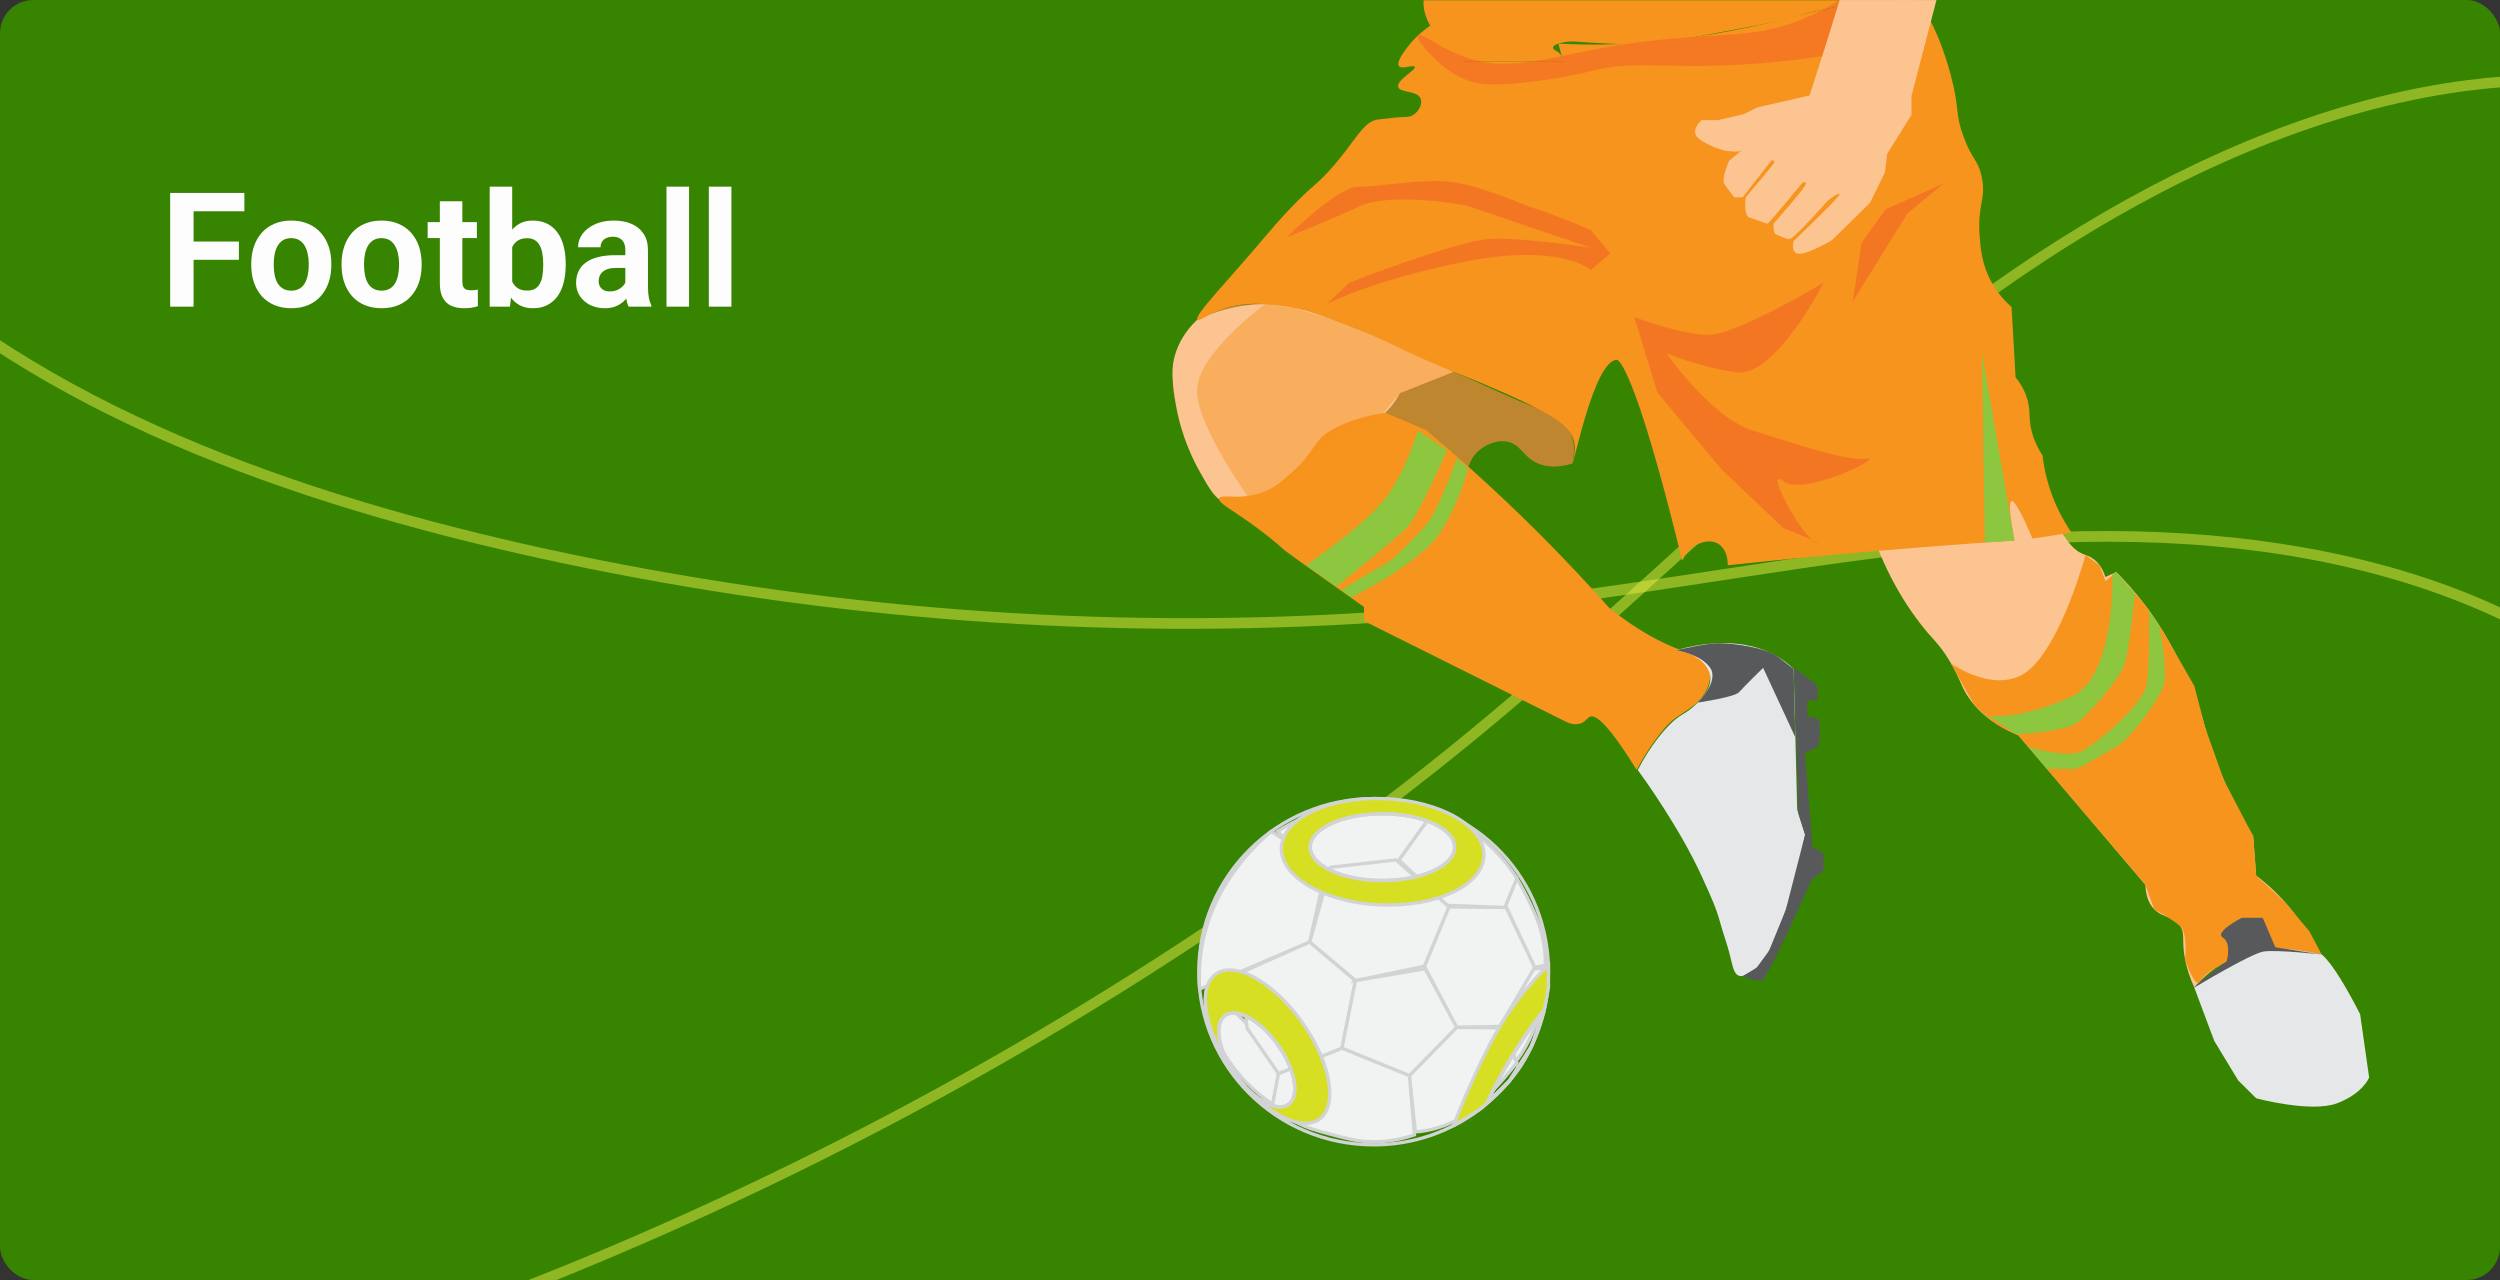 <svg width="375" height="192" viewBox="0 0 375 192" fill="none" xmlns="http://www.w3.org/2000/svg">
<rect x="0" y="0" width="375" height="192" fill="#333333" stroke="none"/>
<g clip-path="url(#clip0_484_11516)">
<rect width="375" height="192" rx="5" fill="#378400"/>
<path d="M421.274 25.105C411.232 15.664 394.729 11.983 377.363 12.947C356.759 14.091 335.809 21.996 317.321 32.622C297.363 44.093 280.226 58.478 263.952 73.162C247.991 87.565 232.483 102.211 215.3 115.781C180.989 142.856 142.366 166.1 101.1 184.509C63.953 201.068 22.632 214.896 -15.701 213.304C-50.824 211.845 -78.942 196.982 -98.483 177.409C-100.985 174.903 -103.358 172.314 -105.604 169.64C-106.256 168.869 -104.491 167.686 -103.838 168.459C-85.749 189.867 -58.87 207.265 -23.687 211.032C14.366 215.106 56.689 202.045 94.583 185.69C136.502 167.567 175.82 144.43 210.787 117.307C228.49 103.577 244.402 88.702 260.654 73.971C276.549 59.562 293.143 45.358 312.372 33.744C329.931 23.138 349.897 14.6 369.994 12.028C386.542 9.911 403.104 11.539 415.157 18.195C418.101 19.831 420.743 21.75 423.041 23.924C423.795 24.632 422.024 25.809 421.274 25.105Z" fill="#E6EA47" fill-opacity="0.5"/>
<path d="M413.121 135.73C410.985 121.95 400.852 109.295 387.482 100.063C371.619 89.109 351.717 83.664 332.111 81.94C310.946 80.08 290.235 82.311 269.994 85.295C250.141 88.222 230.488 91.617 210.199 93.134C169.697 96.145 128.154 93.427 87.364 85.098C50.653 77.59 12.385 65.361 -15.045 41.841C-40.179 20.291 -52.635 -8.524 -56.119 -36.354C-56.565 -39.917 -56.87 -43.477 -57.033 -47.033C-57.083 -48.062 -55.117 -48.039 -55.067 -47.008C-53.682 -18.47 -43.56 11.769 -19.674 35.303C6.16 60.756 44.739 74.212 81.889 82.325C123.001 91.274 164.998 94.484 206.01 91.812C226.773 90.46 246.853 87.106 267.105 84.07C286.912 81.1 307.12 78.707 327.827 80.025C346.735 81.228 366.264 85.569 382.551 95.024C395.963 102.809 407.288 113.765 412.468 126.357C413.727 129.441 414.605 132.59 415.087 135.755C415.247 136.789 413.28 136.759 413.121 135.73Z" fill="#E6EA47" fill-opacity="0.5"/>
<path d="M235.804 69.542C234.529 69.936 232.555 70.323 230.669 69.505C228.38 68.519 228.171 66.608 226.021 66.24C224.28 65.946 222.513 66.87 221.523 67.869C220.596 68.806 220.4 69.755 220.173 70.242C217.669 75.592 191.158 68.225 188.85 67.57C180.221 65.129 178.07 63.992 176.859 61.639C174.071 56.201 178.808 49.102 179.597 47.954C180.669 47.348 182.328 46.549 184.46 46.037C185.683 45.743 188.932 45.094 194.564 46.268C197.056 46.786 199.068 47.46 204.272 49.658C212.377 53.073 211.942 53.298 217.423 55.526C221.725 57.275 225.857 59.422 230.196 61.077C232.013 61.77 234.561 62.694 235.627 65.079C236.365 66.733 236.1 68.437 235.797 69.542H235.804Z" fill="#BE862F"/>
<path d="M179.596 47.953C178.637 48.846 177.218 50.419 176.411 52.736C175.572 55.145 175.837 57.1 176.291 60.165C176.512 61.651 177.249 65.927 180.006 70.835C181.532 73.55 182.321 74.918 183.904 75.436C186.099 76.154 188.382 74.899 190.647 73.656C192.653 72.558 193.977 71.365 196.128 69.442C199.332 66.57 198.941 66.314 200.537 65.347C203.193 63.742 204.574 64.279 206.832 62.675C208.491 61.495 209.444 60.003 209.98 58.966C212.66 57.899 215.341 56.837 218.022 55.77C211.096 52.38 205.135 49.914 200.581 48.178C196.235 46.517 193.441 45.625 189.757 45.625C185.361 45.625 181.816 46.917 179.59 47.953H179.596Z" fill="#FCC491"/>
<path d="M281.823 82.609C282.568 84.432 284.378 88.746 287.923 93.385C290.011 96.113 290.673 96.3 292.269 98.873C293.934 101.557 293.991 102.606 295.113 104.36C296.293 106.202 298.456 108.512 302.758 110.291C309.104 117.758 315.449 125.225 321.795 132.692C321.87 134.708 322.526 135.782 323.144 136.4C324.463 137.724 326.115 137.449 327.043 138.922C327.553 139.734 327.471 140.483 327.49 141.445C327.528 142.999 327.837 145.253 329.137 148.118C330.228 146.839 332.221 144.878 335.28 143.517C340.818 141.064 345.978 142.319 347.574 142.774C346.836 141.126 345.745 139.103 344.124 136.987C342.149 134.409 340.068 132.579 338.428 131.349C338.276 129.37 338.125 127.391 337.98 125.418C336.781 123.471 334.946 120.262 333.186 116.072C330.524 109.742 330.96 108.112 328.09 101.682C325.503 95.895 323.012 92.417 321.946 91C320.256 88.752 318.653 87.017 317.449 85.806C316.9 86.055 316.351 86.299 315.802 86.549C315.525 85.643 314.982 84.47 313.853 83.733C313.248 83.333 312.844 83.302 312.207 82.99C311.198 82.497 310.51 81.748 309.388 80.075C308.517 78.776 307.369 76.884 306.208 74.387C297.466 75.323 288.724 76.266 279.981 77.203C280.347 78.52 280.921 80.405 281.823 82.597V82.609Z" fill="#FCC491"/>
<path d="M213.543 0.044C213.543 0.044 213.095 3.009 216.356 6.125L219.617 9.24H234.453C234.453 9.24 234.68 8.347 233.33 7.573C231.98 6.799 234.567 6.125 236.251 6.237C237.935 6.349 247.043 7.017 249.516 6.462C251.988 5.906 268.514 3.015 269.637 2.454C270.76 1.892 275.143 1.118 275.143 1.118L283.684 0.044H213.537H213.543Z" fill="#F7941D"/>
<path d="M214.54 3.846C213.765 4.37 212.629 5.244 211.525 6.568C211.16 7.011 209.312 9.221 209.841 9.908C210.277 10.47 212.017 9.646 212.2 10.02C212.446 10.507 209.469 11.981 209.728 13.023C209.961 13.966 212.598 13.529 213.102 14.803C213.405 15.564 212.844 16.701 211.98 17.25C211.481 17.568 211.033 17.537 210.068 17.581C208.977 17.637 207.899 17.812 206.807 17.912C204.429 18.13 203.351 21.208 199.503 25.478C197.251 27.976 196.949 27.67 193.435 31.378C191.852 33.051 190.685 34.406 189.386 35.942C183.658 42.722 179.06 47.354 179.609 47.96C179.861 48.241 180.908 47.298 182.984 46.511C186.61 45.138 189.89 45.556 192.76 45.956C196.286 46.449 198.797 47.442 203.666 49.402C208.536 51.369 208.813 51.824 214.793 54.409C219.568 56.469 220.419 56.619 225.472 58.86C233.041 62.213 235.696 63.899 236.15 66.427C236.447 68.069 235.715 69.511 235.816 69.542C236.131 69.636 239.121 54.01 242.559 53.966C242.559 53.966 244.975 53.935 252.336 84.12C253.49 81.548 256.146 80.686 257.659 81.523C258.662 82.079 259.192 83.396 259.161 84.788C266.219 84.039 273.416 83.34 280.745 82.709C288.005 82.085 295.152 81.542 302.178 81.08C301.283 76.316 301.428 75.236 301.731 75.149C302.033 75.055 302.797 75.917 304.878 80.786L310.725 79.894C309.483 78.071 308.045 75.486 307.13 72.177C306.745 70.785 306.518 69.486 306.379 68.319C305.206 66.527 304.765 64.972 304.582 63.867C304.329 62.338 304.544 61.514 304.134 60.009C303.711 58.467 302.935 57.331 302.336 56.594C302.134 53.086 301.939 49.571 301.737 46.062C300.892 45.313 299.712 44.102 298.741 42.354C297.284 39.725 297.082 37.284 296.943 35.38C296.59 30.51 297.978 29.924 297.246 26.477C296.691 23.88 295.89 24.155 294.546 20.546C293.165 16.825 294.054 16.651 292.597 11.2C291.43 6.849 290.099 4.089 289.298 2.597C288.718 1.511 288.182 0.643 287.797 0.044C286.8 0.006 285.394 -0.025 283.71 0.044C280.928 0.156 278.298 0.487 274.539 1.23C270.029 2.123 269.814 2.429 264.699 3.571C262.428 4.077 258.965 4.845 254.48 5.5C252.077 5.856 248.229 6.406 243.139 6.612C239.374 6.761 236.169 6.674 233.76 6.537L234.473 9.24H219.637C217.947 7.442 216.25 5.644 214.559 3.852L214.54 3.846Z" fill="#F7941D"/>
<path d="M182.87 74.749C182.662 75.392 184.68 76.41 187.601 78.489C189.891 80.112 191.631 81.598 192.748 82.597C192.773 82.615 195.069 84.326 204.606 91.044V93.154C214.591 98.136 224.57 103.112 234.555 108.094C235.23 108.468 236.119 108.799 236.99 108.55C237.847 108.3 238.081 107.663 238.51 107.494C239.405 107.145 241.342 108.774 245.505 115.492C246.451 113.669 247.813 111.446 249.762 109.155C251.825 106.72 254.626 106.377 255.994 103.424C256.694 101.907 256.537 101.033 256.448 100.708C255.963 98.791 253.421 97.986 252.191 97.537C249.548 96.575 245.902 94.802 241.399 91.2C235.009 84.008 227.793 76.691 219.663 69.474C217.732 67.757 215.802 66.102 213.885 64.492C211.86 63.636 209.829 62.781 207.804 61.926C207.085 62.019 206.101 62.182 204.959 62.475C204.177 62.675 201.825 63.293 199.749 64.492C196.854 66.165 197.434 67.607 193.82 70.829C192.231 72.246 191.158 73.195 189.411 73.844C185.948 75.13 183.116 74 182.877 74.749H182.87Z" fill="#F7941D"/>
<path d="M275.939 0L274.141 5.862L271.441 14.316L263.645 16.095L261.545 17.131L257.647 18.024H255.25C255.25 18.024 253.301 19.653 254.878 20.84C256.454 22.026 258.549 22.544 258.549 22.544C258.549 22.544 260.649 22.987 261.248 22.544C261.847 22.101 259.375 24.105 259.375 24.105C259.375 24.105 258.176 26.777 258.624 27.52C259.072 28.263 260.126 29.599 260.126 29.599H261.4L265.746 24.036C265.746 24.036 266.269 24.036 266.118 24.404C265.966 24.773 261.847 29.599 261.847 29.599C261.847 29.599 261.475 32.346 262.447 32.639C263.418 32.933 264.831 33.532 265.102 33.532C265.373 33.532 270.394 27.376 270.394 27.376C270.394 27.376 270.994 27.076 270.842 27.676C270.691 28.275 266.048 33.538 266.048 33.538C266.048 33.538 265.897 34.949 266.42 35.168C266.944 35.386 267.77 35.836 268.445 35.836C269.12 35.836 274.141 30.123 274.141 30.123C274.141 30.123 275.567 28.937 275.939 29.087C276.311 29.237 269.026 36.173 269.026 36.173C269.026 36.173 268.521 38.064 269.928 38.064C271.334 38.064 274.759 36.06 274.759 36.06L280.493 30.442L282.738 25.878L283.073 23.093L286.725 17.212V14.397L290.471 0.006H275.932L275.939 0Z" fill="#FCC491"/>
<path d="M245.662 115.492C246.545 116.703 251.97 124.232 255.256 131.437C256.713 134.627 257.438 136.219 258.031 138.41C258.46 140.003 259.059 141.557 259.457 143.155C259.917 145.016 260.069 146.058 260.807 146.346C261.759 146.714 263.04 145.571 263.506 145.159C267.177 141.882 269.946 129.239 270.773 125.206L269.574 121.423L269.051 100.359C268.483 99.809 267.903 99.341 267.329 98.948C261.564 95.002 254.152 96.75 251.459 97.53C254.184 97.936 256.265 99.553 256.53 101.389C256.877 103.811 253.969 106.052 253.389 106.502C252.6 107.114 252.342 107.082 251.333 107.9C250.948 108.212 249.989 109.024 248.576 110.878C247.744 111.971 246.69 113.507 245.675 115.492H245.662Z" fill="#E6E7E8"/>
<path d="M329.143 148.131L332.139 156.141L335.734 162.072L338.434 164.744C338.434 164.744 346.678 166.966 350.576 165.487C354.474 164.001 355.37 161.629 355.37 161.629L354.02 152.133C354.02 152.133 349.599 143.243 347.574 142.787C345.549 142.331 340.995 142.113 340.995 142.113L335.28 143.53L329.137 148.131H329.143Z" fill="#E6E7E8"/>
<path d="M261.406 146.402C261.406 146.402 263.342 147.238 264.244 147.088C265.146 146.939 271.738 131.955 271.738 131.955L273.535 130.619V128.016L271.889 127.06L271.586 123.502L270.76 112.97L272.633 112.039C272.633 112.039 273.043 111.109 273.005 110.11C272.968 109.111 272.892 107.888 272.892 107.888L271.094 107.407V105.035H272.595C272.595 105.035 272.898 102.918 272.261 102.512C271.624 102.107 269.151 100.177 269.151 100.177L269.719 121.922L270.76 125.212L267.884 136.431L265.354 142.625L263.487 145.166L261.399 146.408L261.406 146.402Z" fill="#58595B"/>
<path d="M269.296 110.591L264.471 100.177C264.471 100.177 261.551 103.031 260.876 103.811C260.201 104.591 254.669 105.384 254.669 105.384C254.669 105.384 257.917 102.219 256.53 100.177C255.142 98.136 251.452 97.53 251.452 97.53C251.452 97.53 255.994 96.463 257.829 96.481C259.665 96.5 264.723 96.968 266.881 98.666L269.044 100.358L269.296 110.591Z" fill="#58595B"/>
<path d="M195.907 84.782C195.907 84.782 205.488 78.401 208.491 73.806C211.493 69.211 212.641 64.573 212.641 64.573L217.05 67.513C217.05 67.513 212.692 77.515 211.045 79.144C209.399 80.774 200.455 88.003 200.455 88.003L195.92 84.776L195.907 84.782Z" fill="#8DC63F"/>
<path d="M202.701 89.602C202.701 89.602 212.989 84.563 216.023 79.887C219.057 75.211 220.211 70.173 220.211 70.173L218.508 68.774C218.508 68.774 215.752 76.928 213.525 79.188C211.299 81.448 209.387 83.783 207.476 84.782C205.565 85.781 201.175 88.528 201.175 88.528L202.695 89.602H202.701Z" fill="#8DC63F"/>
<path d="M292.654 99.509C292.654 99.509 299.92 104.735 304.714 100.177C309.508 95.62 312.825 83.265 312.825 83.265L314.939 84.788L315.809 87.16L317.455 85.824L321.606 90.569L324.558 94.896L329.143 102.887L330.808 109.242L333.609 117.078L337.98 125.437L338.428 131.368L342.623 135.201L346.401 139.678L348.249 143.174C348.249 143.174 341.084 141.576 338.182 142.556C335.281 143.536 330.834 145.571 330.083 147.113C329.333 148.655 327.768 143.954 327.768 143.954C327.768 143.954 328.178 139.952 327.043 138.935C325.907 137.917 323.145 136.413 323.145 136.413L321.795 132.704L302.759 110.304C302.759 110.304 300.835 109.511 299.699 108.743C298.564 107.975 296.981 106.739 296.356 105.99C295.732 105.241 292.647 99.509 292.647 99.509H292.654Z" fill="#F7941D"/>
<path d="M316.843 86.093C316.843 86.093 317.455 101.395 310.706 104.51C303.957 107.626 298.242 107.888 297.302 106.939C296.363 105.99 302.405 110.148 302.405 110.148C302.405 110.148 309.937 109.873 311.905 108.15C313.872 106.427 317.972 101.863 318.704 99.528C319.436 97.193 320.243 89.015 320.243 89.015L317.449 85.825L316.837 86.099L316.843 86.093Z" fill="#8DC63F"/>
<path d="M304.266 112.064C304.266 112.064 309.659 113.638 311.91 112.82C314.162 112.002 321.353 105.771 321.952 102.881C322.551 99.99 322.337 91.537 322.337 91.537L323.844 93.747C323.844 93.747 325.32 100.733 324.5 102.956C323.68 105.178 319.328 111.115 317.379 112.077C315.43 113.038 312.207 115.329 311.084 115.336C309.961 115.342 307.047 115.336 307.047 115.336L304.266 112.064Z" fill="#8DC63F"/>
<path d="M329.465 147.769L334.013 144.167C334.013 144.167 334.769 141.457 333.42 140.639C332.07 139.821 336.264 137.674 336.264 137.674H339.412L341.298 142.094L348.261 143.174C348.261 143.174 341.512 142.431 339.563 142.725C337.614 143.018 329.149 148.137 329.149 148.137" fill="#58595B"/>
<path d="M297.296 52.96C298.917 62.331 300.544 71.702 302.165 81.073C300.683 81.173 299.201 81.273 297.725 81.379C297.58 71.908 297.441 62.438 297.296 52.96Z" fill="#8DC63F"/>
<path d="M227.42 159.194L225.465 153.65L229.849 145.359C229.849 145.359 231.848 145.178 231.854 145.178C232.025 146.839 231.88 148.168 231.703 149.086C231.571 149.779 231.388 150.366 231.028 151.534C230.574 152.994 230.265 153.993 229.792 155.092C229.344 156.122 228.619 157.571 227.42 159.188V159.194Z" fill="#F1F2F2" stroke="#D1D3D4" stroke-width="0.5" stroke-miterlimit="10"/>
<path d="M181.122 147.856L186.994 153.537C188.59 156.035 190.18 158.538 191.775 161.035C191.485 162.571 191.195 164.101 190.905 165.637C189.631 164.788 188.067 163.57 186.515 161.885C185.916 161.229 184.698 159.849 183.487 157.826C182.125 155.554 180.68 153.138 180.807 149.985C180.844 149.074 181.002 148.331 181.128 147.856H181.122Z" fill="#F1F2F2" stroke="#D1D3D4" stroke-width="0.5" stroke-miterlimit="10"/>
<path d="M217.328 136.038C216.105 139.004 214.881 141.969 213.657 144.941C215.266 147.994 216.88 151.047 218.489 154.099C220.652 154.056 222.81 154.006 224.973 153.962C226.72 151.003 228.467 148.05 230.215 145.091C228.789 142.1 227.37 139.11 225.944 136.113C223.074 136.088 220.198 136.063 217.328 136.038Z" fill="#F1F2F2" stroke="#D1D3D4" stroke-width="0.5" stroke-miterlimit="10"/>
<path d="M227.521 131.737C226.959 133.098 226.398 134.459 225.843 135.82L230.22 145.091C230.744 144.991 231.267 144.891 231.797 144.791C231.829 142.668 231.501 140.976 231.198 139.821C230.794 138.304 230.29 137.193 229.621 135.745C228.851 134.065 228.101 132.711 227.521 131.737Z" fill="#F1F2F2" stroke="#D1D3D4" stroke-width="0.5" stroke-miterlimit="10"/>
<path d="M215.045 121.722C213.31 124.145 211.575 126.567 209.841 128.996L217.069 135.807L225.73 136.119C226.329 134.658 226.928 133.204 227.527 131.743C226.285 129.764 224.966 128.303 223.932 127.291C223.472 126.848 222.078 125.524 219.958 124.176C218.116 123.002 216.401 122.234 215.045 121.729V121.722Z" fill="#F1F2F2" stroke="#D1D3D4" stroke-width="0.5" stroke-miterlimit="10"/>
<path d="M212.307 169.788C212.005 166.973 211.708 164.151 211.405 161.335C213.764 158.925 216.13 156.516 218.489 154.106C220.608 154.131 222.727 154.156 224.847 154.174C225.736 155.916 226.626 157.664 227.521 159.406C226.146 161.154 224.91 162.54 223.964 163.545C222.223 165.4 221.371 166.074 221.075 166.305C220.457 166.786 219.277 167.685 217.555 168.459C216.432 168.958 214.647 169.601 212.307 169.795V169.788Z" fill="#F1F2F2" stroke="#D1D3D4" stroke-width="0.5" stroke-miterlimit="10"/>
<path d="M190.867 165.83L191.775 161.029C194.948 159.756 198.121 158.482 201.294 157.208C204.668 158.582 208.037 159.955 211.411 161.323C211.663 164.288 211.909 167.254 212.162 170.225C209.412 171.174 207.109 171.299 205.64 171.262C203.596 171.212 202.133 170.819 199.345 170.076C197.383 169.551 196.008 169.177 194.33 168.278C192.766 167.435 191.611 166.505 190.867 165.824V165.83Z" fill="#F1F2F2" stroke="#D1D3D4" stroke-width="0.5" stroke-miterlimit="10"/>
<path d="M179.949 148.356C185.449 146.002 190.956 143.655 196.456 141.301C197.276 137.599 198.096 133.897 198.91 130.194C196.178 128.359 193.441 126.523 190.71 124.688C189.227 125.93 187.316 127.747 185.474 130.251C184.528 131.537 182.731 134.021 181.425 137.667C179.924 141.875 179.779 145.696 179.943 148.356H179.949Z" fill="#F1F2F2" stroke="#D1D3D4" stroke-width="0.5" stroke-miterlimit="10"/>
<path d="M215.045 121.723C215.019 121.754 209.393 129.62 209.393 129.62C209.393 129.62 199.572 130.756 197.85 130.956L191.631 124.694C193.876 123.296 198.456 120.861 204.732 120.455C209.16 120.168 212.774 120.998 215.045 121.723Z" fill="#F1F2F2" stroke="#D1D3D4" stroke-width="0.5" stroke-miterlimit="10"/>
<path d="M203.318 147.088L201.294 157.215C198.121 158.488 194.948 159.762 191.775 161.035C190.198 158.763 188.628 156.484 187.051 154.212C186.805 151.415 186.553 148.612 186.307 145.815C189.688 144.31 193.075 142.812 196.456 141.307C198.739 143.236 201.029 145.165 203.312 147.095L203.318 147.088Z" fill="#F1F2F2" stroke="#D1D3D4" stroke-width="0.5" stroke-miterlimit="10"/>
<path d="M203.319 147.088C206.769 146.37 210.213 145.652 213.663 144.934C214.887 141.969 216.111 139.003 217.334 136.032C214.685 133.684 212.036 131.337 209.393 128.983C206.119 129.351 202.846 129.726 199.578 130.094C198.544 133.828 197.503 137.561 196.469 141.295C198.752 143.224 201.042 145.153 203.325 147.082L203.319 147.088Z" fill="#F1F2F2" stroke="#D1D3D4" stroke-width="0.5" stroke-miterlimit="10"/>
<path d="M232.283 145.758C232.283 146.164 232.27 146.576 232.258 146.976C232.207 147.968 232.106 148.949 231.949 149.91C231.942 149.966 231.93 150.022 231.917 150.079C231.898 150.172 231.879 150.26 231.867 150.347C231.854 150.416 231.842 150.478 231.829 150.541C231.778 150.871 231.703 151.202 231.627 151.527C231.615 151.564 231.608 151.602 231.602 151.639C231.589 151.683 231.583 151.721 231.577 151.758C231.564 151.802 231.558 151.833 231.551 151.858C231.551 151.87 231.545 151.883 231.539 151.902C231.135 153.569 230.567 155.173 229.842 156.696C229.829 156.721 229.817 156.746 229.811 156.771C229.804 156.796 229.792 156.815 229.785 156.834C229.779 156.852 229.766 156.871 229.754 156.896C229.665 157.09 229.571 157.283 229.464 157.47C229.445 157.514 229.426 157.558 229.401 157.595C228.606 159.137 227.66 160.586 226.581 161.928C226.562 161.953 226.543 161.972 226.524 161.997C226.499 162.022 226.48 162.047 226.455 162.072C226.619 161.822 228.984 158.201 229.634 157.102C229.634 157.102 229.64 157.09 229.647 157.083C230.189 155.866 230.795 154.18 231.135 152.095C229.93 153.668 228.7 155.41 227.483 157.327C225.666 160.192 224.209 162.939 223.042 165.455C223.055 165.455 223.061 165.437 223.074 165.424C224.291 164.269 226.165 162.371 226.417 162.122C226.367 162.184 226.316 162.246 226.266 162.303C226.215 162.365 226.165 162.421 226.108 162.477C225.982 162.621 225.862 162.765 225.729 162.908C225.704 162.933 225.685 162.958 225.666 162.983C225.521 163.139 225.383 163.289 225.25 163.433C225.036 163.651 224.828 163.857 224.626 164.051C223.869 164.812 223.068 165.543 222.216 166.205C222.166 166.248 222.103 166.298 222.027 166.348C221.964 166.392 221.901 166.442 221.825 166.492C220.646 167.385 219.39 168.165 218.072 168.833C218.041 168.852 218.022 168.864 218.009 168.87C218.003 168.877 217.996 168.877 217.996 168.877C214.414 170.7 210.352 171.724 206.05 171.724C191.561 171.724 179.816 160.099 179.816 145.758C179.816 131.418 191.561 119.787 206.05 119.787C220.538 119.787 231.747 130.893 232.264 144.784C232.277 145.109 232.283 145.434 232.283 145.758V145.758Z" stroke="#D1D3D4" stroke-width="0.5" stroke-miterlimit="10"/>
<path d="M207.74 119.8C199.351 119.444 192.393 122.728 192.204 127.123C192.015 131.524 198.663 135.376 207.059 135.732C215.448 136.082 222.405 132.804 222.594 128.403C222.783 124.001 216.135 120.149 207.74 119.8ZM207.368 132.074C201.382 132.074 196.537 129.832 196.537 127.073C196.537 124.313 201.382 122.072 207.368 122.072C213.354 122.072 218.191 124.313 218.191 127.073C218.191 129.832 213.347 132.074 207.368 132.074Z" fill="#D7DF23" stroke="#D1D3D4" stroke-width="0.5" stroke-miterlimit="10"/>
<path d="M218.192 127.073C218.192 129.832 213.348 132.074 207.368 132.074C201.389 132.074 196.538 129.832 196.538 127.073C196.538 124.313 201.382 122.072 207.368 122.072C213.354 122.072 218.192 124.313 218.192 127.073Z" stroke="#D1D3D4" stroke-width="0.5" stroke-miterlimit="10"/>
<path d="M197.869 167.909C195.434 169.601 190.911 167.528 186.988 163.202C189.29 165.562 191.845 166.648 193.245 165.668C195.005 164.45 194.311 160.467 191.694 156.778C189.082 153.094 185.531 151.09 183.778 152.314C182.037 153.519 182.693 157.414 185.235 161.067C185.127 160.917 185.02 160.767 184.913 160.617C180.643 154.593 179.514 148.087 182.396 146.083C185.272 144.079 191.075 147.344 195.346 153.369C199.622 159.4 200.751 165.905 197.869 167.909Z" fill="#D7DF23" stroke="#D1D3D4" stroke-width="0.5" stroke-miterlimit="10"/>
<path d="M193.246 165.668C191.845 166.648 189.291 165.562 186.989 163.202C186.944 163.158 186.9 163.114 186.862 163.065C186.307 162.446 185.771 161.785 185.248 161.085C185.241 161.085 185.241 161.073 185.235 161.067C182.693 157.414 182.037 153.519 183.778 152.314C185.532 151.09 189.083 153.094 191.694 156.778C194.312 160.467 195.006 164.451 193.246 165.668V165.668Z" stroke="#D1D3D4" stroke-width="0.5" stroke-miterlimit="10"/>
<path d="M186.862 163.065C186.326 162.509 185.808 161.885 185.329 161.204C185.304 161.167 185.272 161.123 185.247 161.085C185.771 161.785 186.307 162.446 186.862 163.065Z" fill="#D7DF23" stroke="#D1D3D4" stroke-width="0.5" stroke-miterlimit="10"/>
<path d="M231.949 149.91C231.942 149.966 231.93 150.023 231.917 150.079C231.898 150.172 231.879 150.26 231.867 150.347C231.854 150.416 231.841 150.478 231.829 150.541C231.747 150.928 231.677 151.278 231.627 151.527C231.614 151.565 231.608 151.602 231.602 151.64C231.589 151.683 231.583 151.721 231.576 151.758C231.564 151.802 231.557 151.833 231.551 151.858C231.551 151.871 231.545 151.883 231.539 151.902C231.393 152.426 230.182 155.848 229.842 156.697C229.829 156.722 229.817 156.747 229.81 156.771C229.804 156.796 229.791 156.815 229.785 156.834C229.779 156.853 229.766 156.871 229.753 156.896C229.728 156.94 229.69 157.009 229.646 157.084C230.189 155.866 230.794 154.181 231.135 152.095C229.93 153.669 228.7 155.41 227.483 157.327C225.666 160.193 224.209 162.94 223.042 165.456C222.689 165.787 222.392 166.061 222.216 166.205C222.165 166.249 222.102 166.299 222.027 166.348C221.964 166.392 221.901 166.442 221.825 166.492C220.746 167.241 218.501 168.577 218.072 168.833C218.04 168.852 218.021 168.864 218.009 168.871C218.002 168.877 217.996 168.877 217.996 168.877C217.996 168.877 221.15 160.667 224.524 154.73C227.893 148.799 232.264 144.785 232.264 144.785C232.264 144.785 232.245 146.083 232.258 146.976C232.258 147.344 232.264 147.644 232.283 147.756C232.308 147.956 232.138 148.949 231.949 149.91Z" fill="#D7DF23" stroke="#D1D3D4" stroke-width="0.5" stroke-miterlimit="10"/>
<path d="M231.135 152.095C230.795 154.181 230.189 155.866 229.647 157.084C229.647 157.09 229.634 157.096 229.634 157.102C228.984 158.201 226.619 161.822 226.455 162.072C226.455 162.072 226.455 162.076 226.455 162.084C226.455 162.084 226.436 162.109 226.423 162.122C226.171 162.372 224.298 164.27 223.08 165.425C223.068 165.437 223.061 165.45 223.049 165.456C224.216 162.94 225.673 160.193 227.489 157.327C228.707 155.411 229.937 153.669 231.141 152.095H231.135Z" stroke="#D1D3D4" stroke-width="0.5" stroke-miterlimit="10"/>
<path d="M226.417 162.122C226.367 162.184 226.316 162.247 226.266 162.303C226.215 162.365 226.165 162.422 226.108 162.478C225.982 162.621 225.862 162.765 225.73 162.908C225.705 162.933 225.686 162.958 225.667 162.983C225.522 163.139 225.383 163.289 225.25 163.433C224.449 164.257 223.699 164.913 223.074 165.424C224.292 164.269 226.165 162.372 226.417 162.122Z" fill="#D7DF23" stroke="#D1D3D4" stroke-width="0.5" stroke-miterlimit="10"/>
<path d="M229.634 157.102C229.577 157.233 229.521 157.352 229.464 157.471C229.445 157.514 229.426 157.558 229.401 157.595C228.442 159.6 227.351 161.01 226.581 161.928C226.562 161.953 226.543 161.972 226.524 161.997C226.499 162.022 226.48 162.047 226.455 162.072C226.619 161.822 228.984 158.201 229.634 157.102Z" fill="#D7DF23" stroke="#D1D3D4" stroke-width="0.5" stroke-miterlimit="10"/>
<path d="M203.319 147.088L213.77 145.309C215.347 148.237 216.918 151.171 218.495 154.099C216.136 156.509 213.77 158.919 211.411 161.329C208.037 159.955 204.669 158.582 201.294 157.215L203.319 147.088Z" fill="#F1F2F2" stroke="#D1D3D4" stroke-width="0.5" stroke-miterlimit="10"/>
<path opacity="0.5" d="M238.616 40.499C238.616 40.499 234.182 36.491 220.211 39.163C206.24 41.835 199.049 45.594 199.049 45.594L202.423 42.391C202.423 42.391 218.609 36.048 223.554 35.823C228.499 35.599 238.616 37.159 238.616 37.159C238.616 37.159 221.592 31.372 220.211 30.929C218.829 30.485 208.264 28.925 203.994 30.929C199.724 32.933 192.975 35.605 192.975 35.605C192.975 35.605 200.619 28.038 203.54 28.038C206.46 28.038 210.737 27.145 215.796 27.145C220.854 27.145 228.272 30.704 230.524 31.372C232.776 32.04 238.616 34.487 238.616 34.487L241.537 38.046L238.616 40.493V40.499Z" fill="#F15A29"/>
<path opacity="0.5" d="M267.474 79.188L258.214 70.391L248.614 58.885L245.139 47.548C245.139 47.548 252.115 50.22 256.309 50.22C260.504 50.22 273.548 42.397 273.548 42.397C273.548 42.397 266.25 56.75 260.384 55.857C254.518 54.965 249.958 52.967 249.958 52.967C249.958 52.967 256.619 62.612 262.914 64.579C269.209 66.546 277.005 69.243 280.001 68.781C282.997 68.319 270.571 74.568 267.493 72.183C264.415 69.798 270.47 80.793 272.388 81.379C274.305 81.966 267.493 79.188 267.493 79.188H267.474Z" fill="#F15A29"/>
<path opacity="0.45" d="M212.711 5.307C212.194 6.012 215.6 9.352 217.215 10.495C218.148 11.156 219.145 11.631 219.145 11.631C219.145 11.631 219.877 11.981 220.633 12.237C221.63 12.567 223.68 13.005 229.925 12.237C230.581 12.155 231.06 12.087 231.186 12.074C235.633 11.456 238.844 10.626 239.518 10.457C244.104 9.327 249.535 10.039 256.902 9.864C260.737 9.777 266.376 9.471 273.315 8.434L275.939 0C274.248 1.086 271.662 2.535 268.294 3.634C263.86 5.082 260.554 5.107 256 5.413C248.097 5.943 245.328 6.324 240.414 7.192C238.206 7.579 236.699 7.916 235.917 8.085C232.479 8.803 228.392 9.652 225.124 9.571C217.839 9.377 213.317 4.476 212.711 5.313V5.307Z" fill="#F15A29"/>
<path opacity="0.45" d="M189.764 45.625C189.764 45.625 179.236 53.304 179.552 58.885C179.867 64.467 187.638 75.142 187.638 75.142C187.638 75.142 193.271 71.933 193.876 71.421C194.482 70.909 198.954 66.67 198.954 66.67L201.181 64.835L206.479 63.181L209.992 58.973L218.035 55.776L207.444 51.031L200.178 47.985L193.965 46.149L189.77 45.631L189.764 45.625Z" fill="#F7941D"/>
<path opacity="0.5" d="M291.538 27.526L286.145 31.977L277.913 45.213L279.25 36.373L282.846 31.384L291.538 27.526Z" fill="#F15A29"/>
<path d="M29.039 28.938V46H25.523V28.938H29.039ZM35.836 36.227V38.969H28.078V36.227H35.836ZM36.656 28.938V31.691H28.078V28.938H36.656ZM37.688 39.789V39.543C37.688 38.613 37.82 37.758 38.086 36.977C38.352 36.188 38.738 35.504 39.246 34.926C39.754 34.348 40.379 33.898 41.121 33.578C41.863 33.25 42.715 33.086 43.676 33.086C44.637 33.086 45.492 33.25 46.242 33.578C46.992 33.898 47.621 34.348 48.129 34.926C48.645 35.504 49.035 36.188 49.301 36.977C49.566 37.758 49.699 38.613 49.699 39.543V39.789C49.699 40.711 49.566 41.566 49.301 42.355C49.035 43.137 48.645 43.82 48.129 44.406C47.621 44.984 46.996 45.434 46.254 45.754C45.512 46.074 44.66 46.234 43.699 46.234C42.738 46.234 41.883 46.074 41.133 45.754C40.391 45.434 39.762 44.984 39.246 44.406C38.738 43.82 38.352 43.137 38.086 42.355C37.82 41.566 37.688 40.711 37.688 39.789ZM41.062 39.543V39.789C41.062 40.32 41.109 40.816 41.203 41.277C41.297 41.738 41.445 42.145 41.648 42.496C41.859 42.84 42.133 43.109 42.469 43.305C42.805 43.5 43.215 43.598 43.699 43.598C44.168 43.598 44.57 43.5 44.906 43.305C45.242 43.109 45.512 42.84 45.715 42.496C45.918 42.145 46.066 41.738 46.16 41.277C46.262 40.816 46.312 40.32 46.312 39.789V39.543C46.312 39.027 46.262 38.543 46.16 38.09C46.066 37.629 45.914 37.223 45.703 36.871C45.5 36.512 45.23 36.23 44.895 36.027C44.559 35.824 44.152 35.723 43.676 35.723C43.199 35.723 42.793 35.824 42.457 36.027C42.129 36.23 41.859 36.512 41.648 36.871C41.445 37.223 41.297 37.629 41.203 38.09C41.109 38.543 41.062 39.027 41.062 39.543ZM51.234 39.789V39.543C51.234 38.613 51.367 37.758 51.633 36.977C51.898 36.188 52.285 35.504 52.793 34.926C53.301 34.348 53.926 33.898 54.668 33.578C55.41 33.25 56.262 33.086 57.223 33.086C58.184 33.086 59.039 33.25 59.789 33.578C60.539 33.898 61.168 34.348 61.676 34.926C62.191 35.504 62.582 36.188 62.848 36.977C63.113 37.758 63.246 38.613 63.246 39.543V39.789C63.246 40.711 63.113 41.566 62.848 42.355C62.582 43.137 62.191 43.82 61.676 44.406C61.168 44.984 60.543 45.434 59.801 45.754C59.059 46.074 58.207 46.234 57.246 46.234C56.285 46.234 55.43 46.074 54.68 45.754C53.938 45.434 53.309 44.984 52.793 44.406C52.285 43.82 51.898 43.137 51.633 42.355C51.367 41.566 51.234 40.711 51.234 39.789ZM54.609 39.543V39.789C54.609 40.32 54.656 40.816 54.75 41.277C54.844 41.738 54.992 42.145 55.195 42.496C55.406 42.84 55.68 43.109 56.016 43.305C56.352 43.5 56.762 43.598 57.246 43.598C57.715 43.598 58.117 43.5 58.453 43.305C58.789 43.109 59.059 42.84 59.262 42.496C59.465 42.145 59.613 41.738 59.707 41.277C59.809 40.816 59.859 40.32 59.859 39.789V39.543C59.859 39.027 59.809 38.543 59.707 38.09C59.613 37.629 59.461 37.223 59.25 36.871C59.047 36.512 58.777 36.23 58.441 36.027C58.105 35.824 57.699 35.723 57.223 35.723C56.746 35.723 56.34 35.824 56.004 36.027C55.676 36.23 55.406 36.512 55.195 36.871C54.992 37.223 54.844 37.629 54.75 38.09C54.656 38.543 54.609 39.027 54.609 39.543ZM71.531 33.32V35.711H64.148V33.32H71.531ZM65.977 30.191H69.352V42.18C69.352 42.547 69.398 42.828 69.492 43.023C69.594 43.219 69.742 43.355 69.938 43.434C70.133 43.504 70.379 43.539 70.676 43.539C70.887 43.539 71.074 43.531 71.238 43.516C71.41 43.492 71.555 43.469 71.672 43.445L71.684 45.93C71.394 46.023 71.082 46.098 70.746 46.152C70.41 46.207 70.039 46.234 69.633 46.234C68.891 46.234 68.242 46.113 67.688 45.871C67.141 45.621 66.719 45.223 66.422 44.676C66.125 44.129 65.977 43.41 65.977 42.52V30.191ZM73.453 28H76.828V43.094L76.488 46H73.453V28ZM84.856 39.531V39.777C84.856 40.723 84.754 41.59 84.551 42.379C84.356 43.168 84.051 43.852 83.637 44.43C83.223 45 82.707 45.445 82.09 45.766C81.481 46.078 80.762 46.234 79.934 46.234C79.16 46.234 78.488 46.078 77.918 45.766C77.356 45.453 76.883 45.012 76.5 44.441C76.117 43.871 75.809 43.203 75.574 42.438C75.34 41.672 75.164 40.836 75.047 39.93V39.391C75.164 38.484 75.34 37.648 75.574 36.883C75.809 36.117 76.117 35.449 76.5 34.879C76.883 34.309 77.356 33.867 77.918 33.555C78.481 33.242 79.144 33.086 79.91 33.086C80.746 33.086 81.473 33.246 82.09 33.566C82.715 33.879 83.231 34.324 83.637 34.902C84.051 35.473 84.356 36.152 84.551 36.941C84.754 37.723 84.856 38.586 84.856 39.531ZM81.481 39.777V39.531C81.481 39.016 81.441 38.531 81.363 38.078C81.293 37.617 81.168 37.215 80.988 36.871C80.809 36.52 80.562 36.242 80.25 36.039C79.945 35.836 79.551 35.734 79.066 35.734C78.606 35.734 78.215 35.812 77.894 35.969C77.574 36.125 77.309 36.344 77.098 36.625C76.894 36.906 76.742 37.242 76.641 37.633C76.539 38.016 76.477 38.438 76.453 38.898V40.434C76.477 41.051 76.578 41.598 76.758 42.074C76.945 42.543 77.227 42.914 77.602 43.188C77.984 43.453 78.481 43.586 79.09 43.586C79.566 43.586 79.961 43.492 80.273 43.305C80.586 43.117 80.828 42.852 81 42.508C81.18 42.164 81.305 41.762 81.375 41.301C81.445 40.832 81.481 40.324 81.481 39.777ZM93.797 43.141V37.492C93.797 37.086 93.731 36.738 93.598 36.449C93.465 36.152 93.258 35.922 92.977 35.758C92.703 35.594 92.348 35.512 91.91 35.512C91.535 35.512 91.211 35.578 90.938 35.711C90.664 35.836 90.453 36.02 90.305 36.262C90.156 36.496 90.082 36.773 90.082 37.094H86.707C86.707 36.555 86.832 36.043 87.082 35.559C87.332 35.074 87.695 34.648 88.172 34.281C88.648 33.906 89.215 33.613 89.871 33.402C90.535 33.191 91.277 33.086 92.098 33.086C93.082 33.086 93.957 33.25 94.723 33.578C95.488 33.906 96.09 34.398 96.527 35.055C96.973 35.711 97.195 36.531 97.195 37.516V42.941C97.195 43.637 97.238 44.207 97.324 44.652C97.41 45.09 97.535 45.473 97.699 45.801V46H94.289C94.125 45.656 94 45.227 93.914 44.711C93.836 44.188 93.797 43.664 93.797 43.141ZM94.242 38.277L94.266 40.188H92.379C91.934 40.188 91.547 40.238 91.219 40.34C90.891 40.441 90.621 40.586 90.41 40.773C90.199 40.953 90.043 41.164 89.941 41.406C89.848 41.648 89.801 41.914 89.801 42.203C89.801 42.492 89.867 42.754 90 42.988C90.133 43.215 90.324 43.395 90.574 43.527C90.824 43.652 91.117 43.715 91.453 43.715C91.961 43.715 92.402 43.613 92.777 43.41C93.152 43.207 93.441 42.957 93.644 42.66C93.856 42.363 93.965 42.082 93.973 41.816L94.863 43.246C94.738 43.566 94.566 43.898 94.348 44.242C94.137 44.586 93.867 44.91 93.539 45.215C93.211 45.512 92.816 45.758 92.356 45.953C91.894 46.141 91.348 46.234 90.715 46.234C89.91 46.234 89.18 46.074 88.523 45.754C87.875 45.426 87.359 44.977 86.977 44.406C86.602 43.828 86.414 43.172 86.414 42.438C86.414 41.773 86.539 41.184 86.789 40.668C87.039 40.152 87.406 39.719 87.891 39.367C88.383 39.008 88.996 38.738 89.731 38.559C90.465 38.371 91.316 38.277 92.285 38.277H94.242ZM103.359 28V46H99.973V28H103.359ZM109.711 28V46H106.324V28H109.711Z" fill="#FDFDFD"/>
</g>
<defs>
<clipPath id="clip0_484_11516">
<rect width="375" height="192" rx="5" fill="white"/>
</clipPath>
</defs>
</svg>
